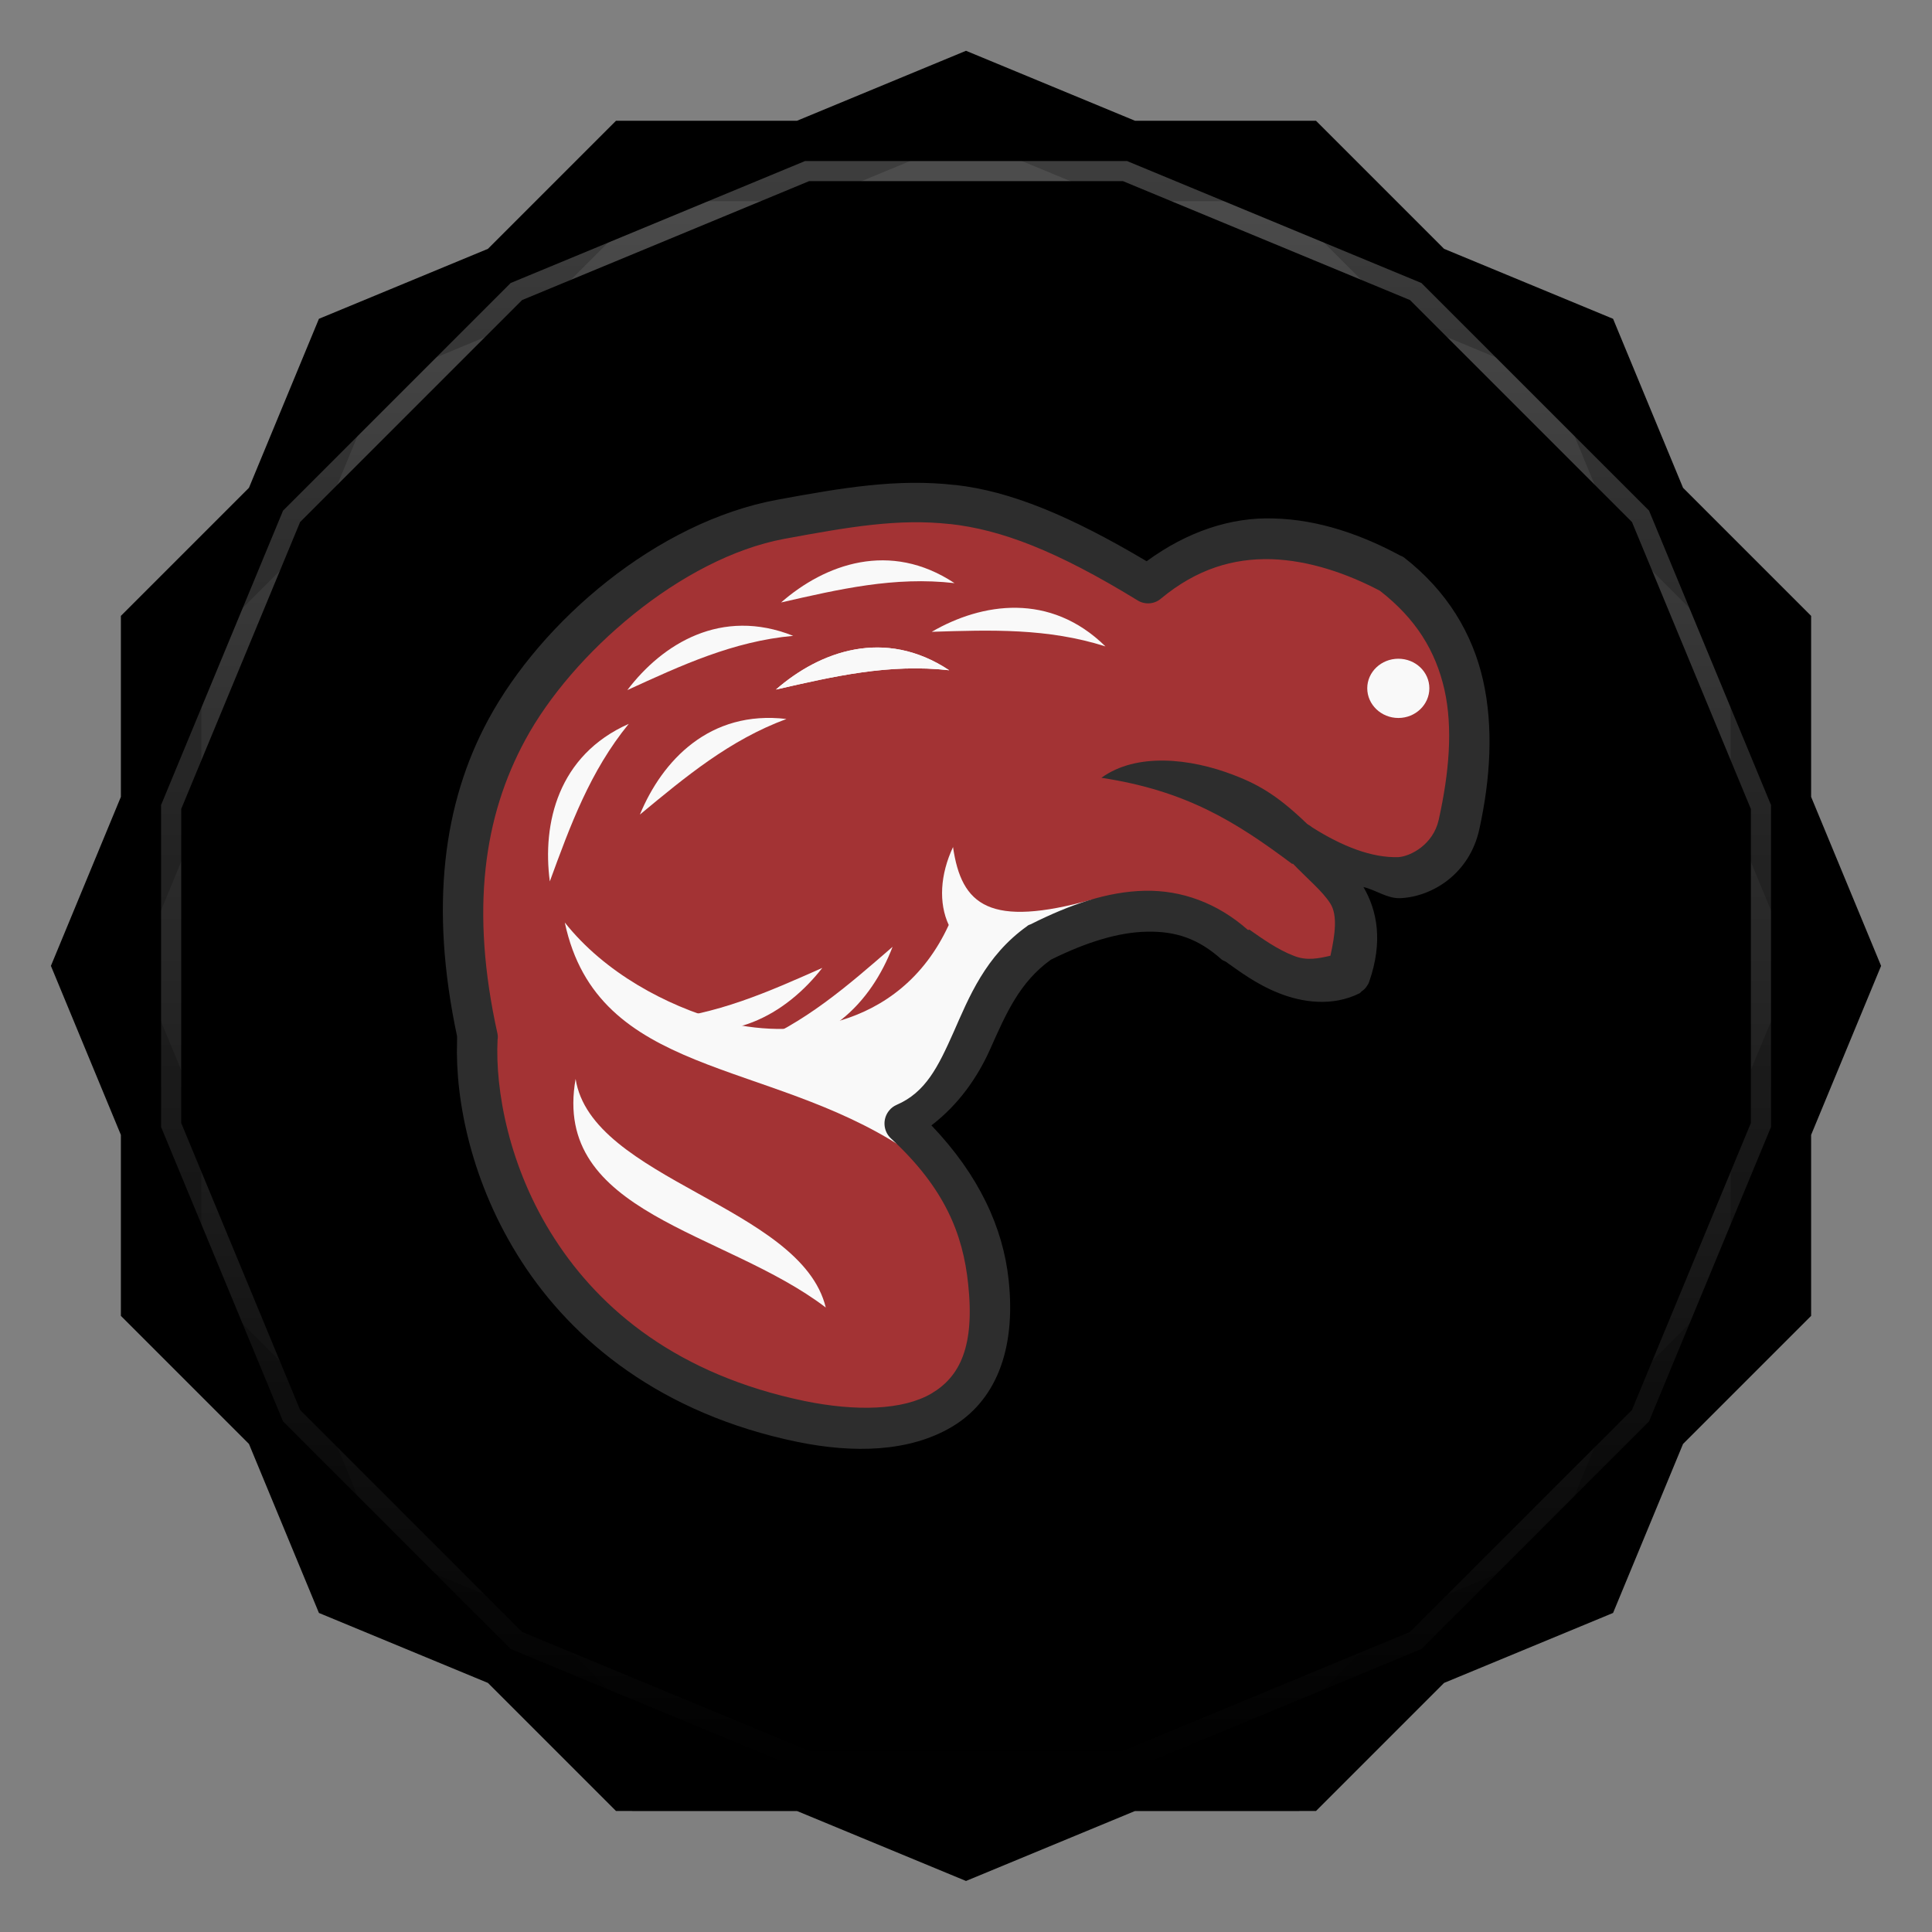 <svg viewBox="0 0 48 48" xmlns:xlink="http://www.w3.org/1999/xlink"><rect x="0" y="0" width="48" height="48" fill="#808080" stroke="none"/><defs><clipPath clipPathUnits="userSpaceOnUse" id="clipPath4313"><path d="m 20 4 -7.313 3.03 -5.656 5.656 -3.03 7.313 0 8 3.03 7.313 5.656 5.656 7.313 3.03 8 0 7.313 -3.03 5.656 -5.656 3.03 -7.313 0 -8 -3.03 -7.313 -5.656 -5.656 -7.313 -3.03 -8 0 z"/></clipPath><clipPath clipPathUnits="userSpaceOnUse" id="clipPath4329"><path d="m 24 2.344 -4 1.656 -4.281 0 -3.03 3.03 l -4 1.656 -1.656 4 l -3.03 3.03 0 4.281 -1.656 4 1.656 4 l 0 4.281 3.03 3.03 1.656 4 4 1.656 l 3.03 3.03 4.281 0 4 1.656 4 -1.656 l 4.281 0 3.03 -3.03 4 -1.656 1.656 -4 l 3.03 -3.03 0 -4.281 1.656 -4 -1.656 -4 l 0 -4.281 -3.03 -3.03 -1.656 -4 -4 -1.656 l -3.03 -3.03 -4.281 0 -4 -1.656 z"/></clipPath><clipPath id="clipPath-979407719"><path d="m 24 2.344 l -4 1.656 l -4.281 0 l -3.03 3.03 l -4 1.656 l -1.656 4 l -3.03 3.03 l 0 4.281 l -1.656 4 l 1.656 4 l 0 4.281 l 3.03 3.03 l 1.656 4 l 4 1.656 l 3.03 3.03 l 4.281 0 l 4 1.656 l 4 -1.656 l 4.281 0 l 3.03 -3.03 l 4 -1.656 l 1.656 -4 l 3.03 -3.03 l 0 -4.281 l 1.656 -4 l -1.656 -4 l 0 -4.281 l -3.03 -3.03 l -1.656 -4 l -4 -1.656 l -3.03 -3.03 l -4.281 0 l -4 -1.656 z"/></clipPath><clipPath id="clipPath-990023398"><path d="m 24 2.344 l -4 1.656 l -4.281 0 l -3.03 3.03 l -4 1.656 l -1.656 4 l -3.03 3.03 l 0 4.281 l -1.656 4 l 1.656 4 l 0 4.281 l 3.03 3.03 l 1.656 4 l 4 1.656 l 3.03 3.03 l 4.281 0 l 4 1.656 l 4 -1.656 l 4.281 0 l 3.03 -3.03 l 4 -1.656 l 1.656 -4 l 3.03 -3.03 l 0 -4.281 l 1.656 -4 l -1.656 -4 l 0 -4.281 l -3.03 -3.03 l -1.656 -4 l -4 -1.656 l -3.03 -3.03 l -4.281 0 l -4 -1.656 z"/></clipPath><linearGradient id="linearGradient4317"><stop stop-color="#fff" stop-opacity="1"/><stop offset="1" stop-color="#fff" stop-opacity="0"/></linearGradient><clipPath clipPathUnits="userSpaceOnUse" id="clipPath4313"><path d="m 20 4 -7.313 3.03 -5.656 5.656 -3.03 7.313 0 8 3.03 7.313 5.656 5.656 7.313 3.03 8 0 7.313 -3.03 5.656 -5.656 3.03 -7.313 0 -8 -3.03 -7.313 -5.656 -5.656 -7.313 -3.03 -8 0 z"/></clipPath><linearGradient x2="44" x1="4" gradientUnits="userSpaceOnUse" id="linearGradient4375" xlink:href="#linearGradient4317"/><clipPath clipPathUnits="userSpaceOnUse" id="clipPath4329"><path d="m 24 2.344 -4 1.656 -4.281 0 -3.03 3.03 l -4 1.656 -1.656 4 l -3.03 3.03 0 4.281 -1.656 4 1.656 4 l 0 4.281 3.03 3.03 1.656 4 4 1.656 l 3.03 3.03 4.281 0 4 1.656 4 -1.656 l 4.281 0 3.03 -3.03 4 -1.656 1.656 -4 l 3.03 -3.03 0 -4.281 1.656 -4 -1.656 -4 l 0 -4.281 -3.03 -3.03 -1.656 -4 -4 -1.656 l -3.03 -3.03 -4.281 0 -4 -1.656 z"/></clipPath><path id="SVGCleanerId_0" d="m 24 2.344 l -4 1.656 l -4.281 0 l -3.03 3.03 l -4 1.656 l -1.656 4 l -3.03 3.03 l 0 4.281 l -1.656 4 l 1.656 4 l 0 4.281 l 3.03 3.03 l 1.656 4 l 4 1.656 l 3.03 3.03 l 4.281 0 l 4 1.656 l 4 -1.656 l 4.281 0 l 3.03 -3.03 l 4 -1.656 l 1.656 -4 l 3.03 -3.03 l 0 -4.281 l 1.656 -4 l -1.656 -4 l 0 -4.281 l -3.03 -3.03 l -1.656 -4 l -4 -1.656 l -3.03 -3.03 l -4.281 0 l -4 -1.656 z" visibility="visible" display="inline" fill-rule="nonzero" color="#000" fill-opacity="1"/><path id="SVGCleanerId_1" d="m 23.582 16.652 c -1.605 -1.063 -3.219 -0.469 -4.305 0.48 c 1.434 -0.328 2.809 -0.648 4.305 -0.48 m 0 0" stroke="none" fill-rule="evenodd" fill-opacity="1"/></defs><g><path d="m 2.563 24.5 l -0.219 0.5 l 1.656 4 l 0 -1 l -1.438 -3.5 z m 42.875 0 l -1.438 3.5 l 0 1 l 1.656 -4 l -0.219 -0.5 z m -41.44 7.781 l 0 1 l 3.03 3.03 l 1.656 4 l 4 1.656 l 3.03 3.03 l 4.281 0 l 4 1.656 l 4 -1.656 l 4.281 0 l 3.03 -3.03 l 4 -1.656 l 1.656 -4 l 3.03 -3.03 l 0 -1 l -3.03 3.03 l -1.656 4 l -4 1.656 l -3.03 3.03 l -4.281 0 l -4 1.656 l -4 -1.656 l -4.281 0 l -3.03 -3.03 l -4 -1.656 l -1.656 -4 l -3.03 -3.03 z" opacity="0.3" visibility="visible" fill="#000" display="inline" fill-rule="nonzero" stroke="none" fill-opacity="1" color="#000"/></g><g><use fill="#d7a697" stroke="none" xlink:href="#SVGCleanerId_0"/><path d="m 24 2.344 l -4 1.656 l 8 0 l -4 -1.656 z m 4 1.656 l 7.313 3.03 l -3.03 -3.03 l -4.281 0 z m 7.313 3.03 l 5.656 5.656 l -1.656 -4 l -4 -1.656 z m 5.656 5.656 l 3.03 7.313 l 0 -4.281 l -3.03 -3.03 z m 3.03 7.313 l 0 8 l 1.656 -4 l -1.656 -4 z m 0 8 l -3.03 7.313 l 3.03 -3.03 l 0 -4.281 z m -3.03 7.313 l -5.656 5.656 l 4 -1.656 l 1.656 -4 z m -5.656 5.656 l -7.313 3.03 l 4.281 0 l 3.03 -3.03 z m -7.313 3.03 l -8 0 l 4 1.656 l 4 -1.656 z m -8 0 l -7.313 -3.03 l 3.03 3.03 l 4.281 0 z m -7.313 -3.03 l -5.656 -5.656 l 1.656 4 l 4 1.656 z m -5.656 -5.656 l -3.03 -7.313 l 0 4.281 l 3.03 3.03 z m -3.03 -7.313 l 0 -8 l -1.656 4 l 1.656 4 z m 0 -8 l 3.03 -7.313 l -3.03 3.03 l 0 4.281 z m 3.03 -7.313 l 5.656 -5.656 l -4 1.656 l -1.656 4 z m 5.656 -5.656 l 7.313 -3.03 l -4.281 0 l -3.03 3.03 z" opacity="0.05" visibility="visible" fill="#d7a697" display="inline" fill-rule="nonzero" stroke="none" fill-opacity="1" color="#000"/></g><g><use opacity="0.05" stroke-opacity="1" stroke-dasharray="none" fill="#000" stroke="#000" stroke-width="2" stroke-miterlimit="4" xlink:href="#SVGCleanerId_0"/><use opacity="0.1" stroke-opacity="1" stroke-dasharray="none" fill="#000" stroke="#000" stroke-width="1" stroke-miterlimit="4" xlink:href="#SVGCleanerId_0"/></g><g><g clip-path="url(#clipPath-979407719)"><g transform="translate(0,1)"><g opacity="0.1"><!-- color: #d7a697 --><g><path d="m 36.25 20.484 c 0.535 -2.422 0.293 -4.691 -1.676 -6.219 c -1.734 -0.938 -4.102 -1.414 -6.05 0.203 c -4.082 -2.512 -5.836 -2.16 -9.102 -1.551 c -2.777 0.512 -5.59 2.922 -6.828 5.215 c -1.082 2 -1.441 4.457 -0.73 7.656 c -0.137 2.707 1.508 8.172 8.03 9.523 c 2.688 0.555 5.04 -0.125 4.68 -3.48 c -0.145 -1.324 -0.691 -2.609 -2.105 -3.914 c 1.809 -0.781 1.535 -3.203 3.359 -4.504 c 1.875 -0.945 3.531 -1.156 4.887 0.07 c 0.637 0.445 1.773 1.27 2.836 0.738 c 0.668 -1.91 -0.473 -2.402 -1.203 -3.219 c 0.781 0.504 1.598 0.848 2.414 0.813 c 0.547 -0.023 1.305 -0.469 1.492 -1.332 m 0 0" fill="#000" stroke="none" fill-rule="evenodd" fill-opacity="1"/><path d="m 23.68 21.04 c -0.324 0.688 -0.363 1.395 -0.109 1.941 c -1.227 2.672 -4.02 2.848 -5.66 2.383 c -1.355 -0.383 -2.883 -1.188 -3.879 -2.445 c 0.816 3.84 5.02 3.379 8.414 5.602 l -0.242 -0.695 l 0.555 -0.395 l 0.641 -0.582 c 0.566 -1.063 1.031 -2.227 1.742 -3.156 l 1.996 -1.344 c -2.551 0.707 -3.25 0.152 -3.461 -1.309 m 0.004 0" fill="#000" stroke="none" fill-rule="evenodd" fill-opacity="1"/><path d="m 14.301 26.805 c 0.391 2.508 5.605 3.164 6.215 5.68 c -2.508 -1.914 -6.813 -2.32 -6.215 -5.68 m 0 0" fill="#000" stroke="none" fill-rule="evenodd" fill-opacity="1"/><path d="m 32.11 21.469 c -1.41 -1.055 -2.637 -1.824 -4.746 -2.145 c 0.867 -0.629 2.207 -0.488 3.293 -0.066 c 0.656 0.25 1.148 0.551 1.91 1.301 m -0.457 0.91" fill="#000" stroke="none" fill-rule="evenodd" fill-opacity="1"/><path d="m 35.512 17.1 c 0 0.406 -0.344 0.738 -0.77 0.738 c -0.426 0 -0.773 -0.332 -0.773 -0.738 c 0 -0.406 0.348 -0.734 0.773 -0.734 c 0.426 0 0.77 0.328 0.77 0.734 m 0 0" fill="#000" stroke="none" fill-rule="nonzero" fill-opacity="1"/><path d="m 19.707 15.797 c -1.785 -0.711 -3.246 0.195 -4.121 1.348 c 1.34 -0.613 2.621 -1.211 4.121 -1.348 m 0 0" fill="#000" stroke="none" fill-rule="evenodd" fill-opacity="1"/><path d="m 23.715 14.488 c -1.605 -1.063 -3.219 -0.473 -4.309 0.48 c 1.438 -0.328 2.813 -0.652 4.309 -0.48 m 0 0" fill="#000" stroke="none" fill-rule="evenodd" fill-opacity="1"/><use fill="#000" xlink:href="#SVGCleanerId_1"/><path d="m 27.465 16.06 c -1.375 -1.352 -3.07 -1.086 -4.316 -0.363 c 1.477 -0.047 2.879 -0.094 4.316 0.363 m 0 0" fill="#000" stroke="none" fill-rule="evenodd" fill-opacity="1"/><path d="m 19.539 17.863 c -1.906 -0.227 -3.086 1.031 -3.641 2.375 c 1.137 -0.941 2.227 -1.852 3.641 -2.375 m 0 0" fill="#000" stroke="none" fill-rule="evenodd" fill-opacity="1"/><path d="m 15.621 17.984 c -1.758 0.781 -2.152 2.473 -1.961 3.914 c 0.512 -1.398 1 -2.738 1.961 -3.914 m 0 0" fill="#000" stroke="none" fill-rule="evenodd" fill-opacity="1"/><path d="m 18.59 25.988 c 1.91 0.18 3.066 -1.109 3.586 -2.465 c -1.117 0.969 -2.184 1.906 -3.586 2.465 m 0 0" fill="#000" stroke="none" fill-rule="evenodd" fill-opacity="1"/><path d="m 16.289 25.34 c 1.777 0.738 3.25 -0.152 4.141 -1.293 c -1.348 0.598 -2.637 1.176 -4.141 1.293 m 0 0" fill="#000" stroke="none" fill-rule="evenodd" fill-opacity="1"/><use fill="#000" xlink:href="#SVGCleanerId_1"/><path d="m 23.73 12.05 c -1.434 -0.164 -2.797 0.066 -4.426 0.367 c -2.988 0.555 -5.848 3.01 -7.172 5.461 c -1.121 2.074 -1.461 4.648 -0.777 7.863 c 0 0.035 0.004 0.098 0 0.137 c -0.047 1.469 0.359 3.535 1.602 5.461 c 1.273 1.973 3.465 3.785 6.852 4.484 c 1.41 0.289 2.785 0.25 3.836 -0.371 c 1.051 -0.621 1.609 -1.855 1.414 -3.656 c -0.137 -1.285 -0.73 -2.594 -1.918 -3.836 c 0.68 -0.52 1.152 -1.203 1.461 -1.898 c 0.391 -0.875 0.727 -1.66 1.508 -2.219 c 0.883 -0.438 1.676 -0.68 2.375 -0.695 c 0.707 -0.016 1.277 0.16 1.871 0.695 c 0.031 0.02 0.063 0.035 0.094 0.047 c 0.313 0.219 0.75 0.559 1.324 0.785 c 0.57 0.227 1.324 0.344 2.01 0 c 0.016 -0.016 0.031 -0.031 0.047 -0.047 c 0.055 -0.035 0.102 -0.082 0.137 -0.141 c 0.02 -0.027 0.035 -0.059 0.047 -0.09 c 0.355 -1.016 0.195 -1.785 -0.141 -2.359 c 0.313 0.074 0.59 0.289 0.914 0.277 c 0.797 -0.035 1.723 -0.605 1.965 -1.711 c 0.277 -1.258 0.355 -2.539 0.094 -3.699 c -0.262 -1.164 -0.895 -2.223 -1.965 -3.055 c -0.031 -0.023 -0.059 -0.035 -0.094 -0.047 c -0.918 -0.496 -2 -0.895 -3.148 -0.922 c -1.063 -0.035 -2.148 0.328 -3.152 1.063 c -1.914 -1.137 -3.391 -1.742 -4.75 -1.895 m -0.141 0.969 c 1.277 0.141 2.652 0.664 4.66 1.895 c 0.184 0.117 0.426 0.102 0.594 -0.047 c 0.879 -0.727 1.785 -1 2.738 -0.973 c 0.941 0.031 1.887 0.359 2.695 0.785 c 0.898 0.699 1.383 1.496 1.602 2.453 c 0.215 0.961 0.117 2.07 -0.141 3.234 c -0.137 0.621 -0.703 0.91 -1 0.93 c -0.664 0.023 -1.41 -0.273 -2.148 -0.742 c -0.215 -0.184 -0.531 -0.148 -0.707 0.066 c -0.176 0.219 -0.145 0.539 0.066 0.719 c 0.047 0.051 0.094 0.051 0.141 0.094 c 0.375 0.395 0.762 0.707 0.957 1.02 c 0.176 0.281 0.121 0.75 0 1.293 c -0.293 0.066 -0.59 0.133 -0.914 0 c -0.398 -0.152 -0.781 -0.426 -1.094 -0.645 c -0.012 -0.008 -0.035 0.012 -0.047 0 c -0.758 -0.668 -1.645 -0.988 -2.559 -0.969 c -0.926 0.02 -1.852 0.34 -2.832 0.832 c -0.031 0.012 -0.063 0.02 -0.09 0.047 c -1.039 0.742 -1.445 1.77 -1.828 2.637 c -0.383 0.859 -0.691 1.492 -1.418 1.805 c -0.07 0.031 -0.133 0.078 -0.18 0.137 c -0.172 0.207 -0.152 0.512 0.043 0.695 c 1.344 1.238 1.789 2.387 1.918 3.609 c 0.168 1.555 -0.203 2.309 -0.91 2.727 c -0.711 0.418 -1.875 0.449 -3.152 0.188 c -3.141 -0.652 -5.066 -2.254 -6.211 -4.03 c -1.145 -1.77 -1.48 -3.715 -1.418 -4.945 c 0.008 -0.047 0.008 -0.094 0 -0.141 c -0.688 -3.102 -0.336 -5.422 0.688 -7.309 c 1.156 -2.141 3.875 -4.52 6.438 -4.996 c 1.633 -0.301 2.832 -0.508 4.113 -0.367 m 0 -0.004" fill="#000" stroke="none" fill-rule="evenodd" fill-opacity="1"/></g></g></g></g></g><g><g clip-path="url(#clipPath-990023398)"><!-- color: #d7a697 --><g><path d="m 36.25 20.484 c 0.535 -2.422 0.293 -4.691 -1.676 -6.219 c -1.734 -0.938 -4.102 -1.414 -6.05 0.203 c -4.082 -2.512 -5.836 -2.16 -9.102 -1.551 c -2.777 0.512 -5.59 2.922 -6.828 5.215 c -1.082 2 -1.441 4.457 -0.73 7.656 c -0.137 2.707 1.508 8.172 8.03 9.523 c 2.688 0.555 5.04 -0.125 4.68 -3.48 c -0.145 -1.324 -0.691 -2.609 -2.105 -3.914 c 1.809 -0.781 1.535 -3.203 3.359 -4.504 c 1.875 -0.945 3.531 -1.156 4.887 0.07 c 0.637 0.445 1.773 1.27 2.836 0.738 c 0.668 -1.91 -0.473 -2.402 -1.203 -3.219 c 0.781 0.504 1.598 0.848 2.414 0.813 c 0.547 -0.023 1.305 -0.469 1.492 -1.332 m 0 0" fill="#a33334" stroke="none" fill-rule="evenodd" fill-opacity="1"/><path d="m 23.68 21.04 c -0.324 0.688 -0.363 1.395 -0.109 1.941 c -1.227 2.672 -4.02 2.848 -5.66 2.383 c -1.355 -0.383 -2.883 -1.188 -3.879 -2.445 c 0.816 3.84 5.02 3.379 8.414 5.602 l -0.242 -0.695 l 0.555 -0.395 l 0.641 -0.582 c 0.566 -1.063 1.031 -2.227 1.742 -3.156 l 1.996 -1.344 c -2.551 0.707 -3.25 0.152 -3.461 -1.309 m 0.004 0" fill="#f9f9f9" stroke="none" fill-rule="evenodd" fill-opacity="1"/><path d="m 14.301 26.805 c 0.391 2.508 5.605 3.164 6.215 5.68 c -2.508 -1.914 -6.813 -2.32 -6.215 -5.68 m 0 0" fill="#f9f9f9" stroke="none" fill-rule="evenodd" fill-opacity="1"/><path d="m 32.11 21.469 c -1.41 -1.055 -2.637 -1.824 -4.746 -2.145 c 0.867 -0.629 2.207 -0.488 3.293 -0.066 c 0.656 0.25 1.148 0.551 1.91 1.301 m -0.457 0.91" fill="#2d2d2d" stroke="none" fill-rule="evenodd" fill-opacity="1"/><path d="m 35.512 17.1 c 0 0.406 -0.344 0.738 -0.77 0.738 c -0.426 0 -0.773 -0.332 -0.773 -0.738 c 0 -0.406 0.348 -0.734 0.773 -0.734 c 0.426 0 0.77 0.328 0.77 0.734 m 0 0" fill="#f9f9f9" stroke="none" fill-rule="nonzero" fill-opacity="1"/><path d="m 19.707 15.797 c -1.785 -0.711 -3.246 0.195 -4.121 1.348 c 1.34 -0.613 2.621 -1.211 4.121 -1.348 m 0 0" fill="#f9f9f9" stroke="none" fill-rule="evenodd" fill-opacity="1"/><path d="m 23.715 14.488 c -1.605 -1.063 -3.219 -0.473 -4.309 0.48 c 1.438 -0.328 2.813 -0.652 4.309 -0.48 m 0 0" fill="#f9f9f9" stroke="none" fill-rule="evenodd" fill-opacity="1"/><use fill="#f9f9f9" xlink:href="#SVGCleanerId_1"/><path d="m 27.465 16.06 c -1.375 -1.352 -3.07 -1.086 -4.316 -0.363 c 1.477 -0.047 2.879 -0.094 4.316 0.363 m 0 0" fill="#f9f9f9" stroke="none" fill-rule="evenodd" fill-opacity="1"/><path d="m 19.539 17.863 c -1.906 -0.227 -3.086 1.031 -3.641 2.375 c 1.137 -0.941 2.227 -1.852 3.641 -2.375 m 0 0" fill="#f9f9f9" stroke="none" fill-rule="evenodd" fill-opacity="1"/><path d="m 15.621 17.984 c -1.758 0.781 -2.152 2.473 -1.961 3.914 c 0.512 -1.398 1 -2.738 1.961 -3.914 m 0 0" fill="#f9f9f9" stroke="none" fill-rule="evenodd" fill-opacity="1"/><path d="m 18.59 25.988 c 1.91 0.18 3.066 -1.109 3.586 -2.465 c -1.117 0.969 -2.184 1.906 -3.586 2.465 m 0 0" fill="#f9f9f9" stroke="none" fill-rule="evenodd" fill-opacity="1"/><path d="m 16.289 25.34 c 1.777 0.738 3.25 -0.152 4.141 -1.293 c -1.348 0.598 -2.637 1.176 -4.141 1.293 m 0 0" fill="#f9f9f9" stroke="none" fill-rule="evenodd" fill-opacity="1"/><use fill="#f9f9f9" xlink:href="#SVGCleanerId_1"/><path d="m 23.73 12.05 c -1.434 -0.164 -2.797 0.066 -4.426 0.367 c -2.988 0.555 -5.848 3.01 -7.172 5.461 c -1.121 2.074 -1.461 4.648 -0.777 7.863 c 0 0.035 0.004 0.098 0 0.137 c -0.047 1.469 0.359 3.535 1.602 5.461 c 1.273 1.973 3.465 3.785 6.852 4.484 c 1.41 0.289 2.785 0.25 3.836 -0.371 c 1.051 -0.621 1.609 -1.855 1.414 -3.656 c -0.137 -1.285 -0.73 -2.594 -1.918 -3.836 c 0.68 -0.52 1.152 -1.203 1.461 -1.898 c 0.391 -0.875 0.727 -1.66 1.508 -2.219 c 0.883 -0.438 1.676 -0.68 2.375 -0.695 c 0.707 -0.016 1.277 0.16 1.871 0.695 c 0.031 0.02 0.063 0.035 0.094 0.047 c 0.313 0.219 0.75 0.559 1.324 0.785 c 0.57 0.227 1.324 0.344 2.01 0 c 0.016 -0.016 0.031 -0.031 0.047 -0.047 c 0.055 -0.035 0.102 -0.082 0.137 -0.141 c 0.02 -0.027 0.035 -0.059 0.047 -0.09 c 0.355 -1.016 0.195 -1.785 -0.141 -2.359 c 0.313 0.074 0.59 0.289 0.914 0.277 c 0.797 -0.035 1.723 -0.605 1.965 -1.711 c 0.277 -1.258 0.355 -2.539 0.094 -3.699 c -0.262 -1.164 -0.895 -2.223 -1.965 -3.055 c -0.031 -0.023 -0.059 -0.035 -0.094 -0.047 c -0.918 -0.496 -2 -0.895 -3.148 -0.922 c -1.063 -0.035 -2.148 0.328 -3.152 1.063 c -1.914 -1.137 -3.391 -1.742 -4.75 -1.895 m -0.141 0.969 c 1.277 0.141 2.652 0.664 4.66 1.895 c 0.184 0.117 0.426 0.102 0.594 -0.047 c 0.879 -0.727 1.785 -1 2.738 -0.973 c 0.941 0.031 1.887 0.359 2.695 0.785 c 0.898 0.699 1.383 1.496 1.602 2.453 c 0.215 0.961 0.117 2.07 -0.141 3.234 c -0.137 0.621 -0.703 0.91 -1 0.93 c -0.664 0.023 -1.41 -0.273 -2.148 -0.742 c -0.215 -0.184 -0.531 -0.148 -0.707 0.066 c -0.176 0.219 -0.145 0.539 0.066 0.719 c 0.047 0.051 0.094 0.051 0.141 0.094 c 0.375 0.395 0.762 0.707 0.957 1.02 c 0.176 0.281 0.121 0.75 0 1.293 c -0.293 0.066 -0.59 0.133 -0.914 0 c -0.398 -0.152 -0.781 -0.426 -1.094 -0.645 c -0.012 -0.008 -0.035 0.012 -0.047 0 c -0.758 -0.668 -1.645 -0.988 -2.559 -0.969 c -0.926 0.02 -1.852 0.34 -2.832 0.832 c -0.031 0.012 -0.063 0.02 -0.09 0.047 c -1.039 0.742 -1.445 1.77 -1.828 2.637 c -0.383 0.859 -0.691 1.492 -1.418 1.805 c -0.07 0.031 -0.133 0.078 -0.18 0.137 c -0.172 0.207 -0.152 0.512 0.043 0.695 c 1.344 1.238 1.789 2.387 1.918 3.609 c 0.168 1.555 -0.203 2.309 -0.91 2.727 c -0.711 0.418 -1.875 0.449 -3.152 0.188 c -3.141 -0.652 -5.066 -2.254 -6.211 -4.03 c -1.145 -1.77 -1.48 -3.715 -1.418 -4.945 c 0.008 -0.047 0.008 -0.094 0 -0.141 c -0.688 -3.102 -0.336 -5.422 0.688 -7.309 c 1.156 -2.141 3.875 -4.52 6.438 -4.996 c 1.633 -0.301 2.832 -0.508 4.113 -0.367 m 0 -0.004" fill="#2d2d2d" stroke="none" fill-rule="evenodd" fill-opacity="1"/></g></g></g><g><path d="m 20 4 -7.313 3.03 -5.656 5.656 -3.03 7.313 0 8 3.03 7.313 5.656 5.656 7.313 3.03 8 0 7.313 -3.03 5.656 -5.656 3.03 -7.313 0 -8 -3.03 -7.313 -5.656 -5.656 -7.313 -3.03 -8 0 z" clip-path="url(#clipPath4313)" transform="matrix(0,1,-1,0,48,0)" opacity="0.3" stroke-opacity="1" stroke-dasharray="none" visibility="visible" fill="none" display="inline" stroke="url(#linearGradient4375)" color="#000" stroke-width="1" stroke-miterlimit="4"/><path d="m 24 2.344 -4 1.656 -4.281 0 -3.03 3.03 l -4 1.656 -1.656 4 l -3.03 3.03 0 4.281 -1.656 4 1.656 4 l 0 4.281 3.03 3.03 1.656 4 4 1.656 l 3.03 3.03 4.281 0 4 1.656 4 -1.656 l 4.281 0 3.03 -3.03 4 -1.656 1.656 -4 l 3.03 -3.03 0 -4.281 1.656 -4 -1.656 -4 l 0 -4.281 -3.03 -3.03 -1.656 -4 -4 -1.656 l -3.03 -3.03 -4.281 0 -4 -1.656 z" clip-path="url(#clipPath4329)" opacity="0.2" stroke-opacity="1" visibility="visible" fill="none" display="inline" stroke="#000" color="#000" stroke-width="2"/></g></svg>